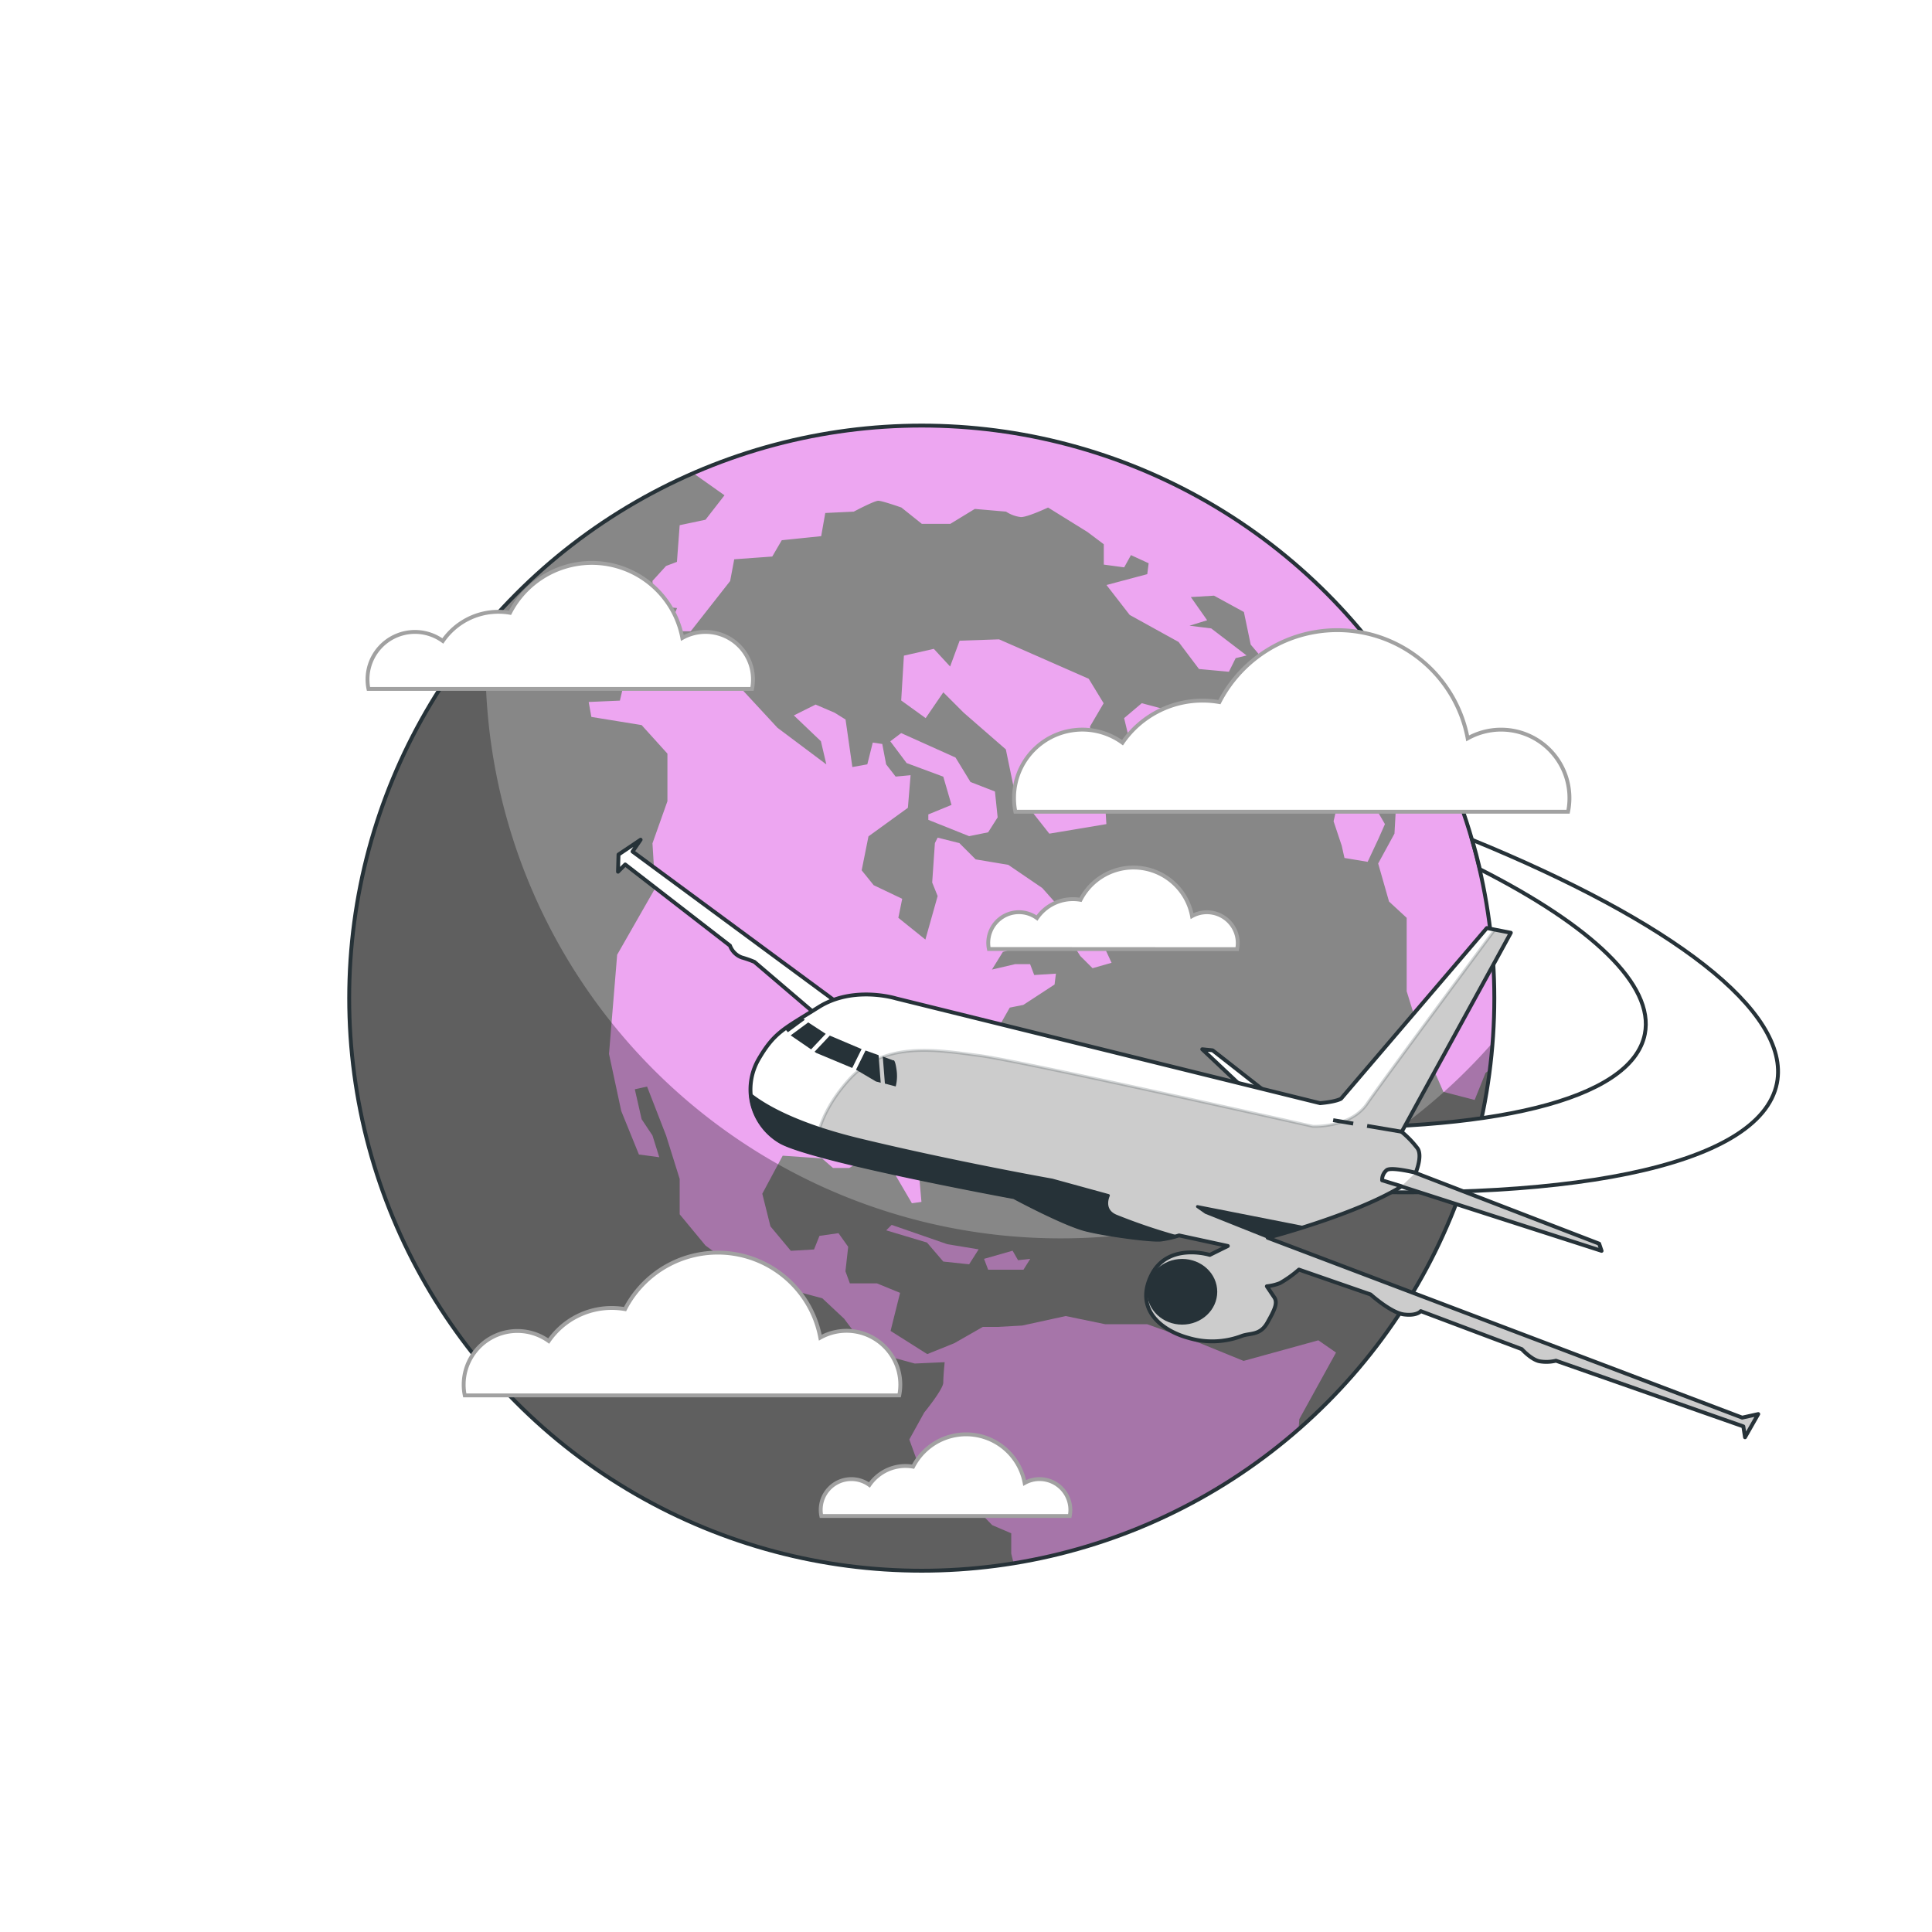 <svg class="animated" id="freepik_stories-flying-around-the-world" xmlns="http://www.w3.org/2000/svg" xmlns:xlink="http://www.w3.org/1999/xlink" viewBox="0 0 500 500" version="1.1" xmlns:svgjs="http://svgjs.com/svgjs"><style>svg#freepik_stories-flying-around-the-world:not(.animated) .animable {opacity: 0;}svg#freepik_stories-flying-around-the-world.animated #freepik--earth-globe--inject-100 {animation: 1s 1 forwards cubic-bezier(.36,-0.01,.5,1.38) fadeIn;animation-delay: 0s;}svg#freepik_stories-flying-around-the-world.animated #freepik--Clouds--inject-100 {animation: 1s 1 forwards cubic-bezier(.36,-0.01,.5,1.38) fadeIn;animation-delay: 0s;}svg#freepik_stories-flying-around-the-world.animated #freepik--Airplane--inject-100 {animation: 1s 1 forwards cubic-bezier(.36,-0.01,.5,1.38) slideUp,1.5s Infinite  linear floating;animation-delay: 0s,1s;}            @keyframes fadeIn {                0% {                    opacity: 0;                }                100% {                    opacity: 1;                }            }                    @keyframes slideUp {                0% {                    opacity: 0;                    transform: translateY(30px);                }                100% {                    opacity: 1;                    transform: inherit;                }            }                    @keyframes floating {                0% {                    opacity: 1;                    transform: translateY(0px);                }                50% {                    transform: translateY(-10px);                }                100% {                    opacity: 1;                    transform: translateY(0px);                }            }        </style><g id="freepik--earth-globe--inject-100" class="animable" style="transform-origin: 238.55px 258.32px;"><g id="el435tkj4nhsn"><circle cx="238.55" cy="258.32" r="148.18" style="fill: rgb(135, 135, 135); transform-origin: 238.55px 258.32px; transform: rotate(-45deg);" class="animable"></circle></g><g style="clip-path: url(&quot;#freepik--clip-path--inject-100&quot;); transform-origin: 238.051px 258.582px;" id="elx2k1ekptvog" class="animable"><path d="M233.22,189.72l14.07,6.33,3.87,6.33,6.33,2.46.7,6.69-2.46,3.87-4.92,1-10.56-4.22v-1.41l6-2.46L244.12,201l-9.49-3.52-4.22-5.63ZM321.84,352.2l-11.25-4.58-13.72-4.92H286l-10.2-2.11-11.25,2.46-6.33.35h-3.87l-7.38,4.22-7,2.82-9.49-6,2.46-9.85-6-2.46h-7L218.8,329l.71-6.33L217,319.14l-4.92.7-1.41,3.52-6,.35-5.28-6.33-2.11-8.44,5.28-9.85,10.19.71,2.82,2.46h4.22l5.27-3.17,4.57,1.41L236,311.4l2.47-.35-.71-8.09-2.11-4.22.71-6.68,13-5.63,1.76-13,5.62-4.57,4.58-8.09,3.51-.7,8.09-5.28.35-2.81-5.62.35-1.06-2.81h-3.87l-6,1.4,2.82-4.57,12.31-3.51,2.81-3.17,4.92,7.74,3.17,3.16,4.92-1.4-2.11-4.58-7.38-5.27-8.44-9.5-8.8-6-8.44-1.41-4.22-4.22-5.62-1.41-.71,1.41-.7,10.2,1.41,3.51-3.17,11.26-7-5.63,1-4.92-7.38-3.52L223,225.24l1.76-8.79,10.2-7.39.7-8.44-3.87.36-2.46-3.17-1-5.27-2.46-.36-1.41,5.63-3.87.7-1.76-12.3L216,184.45l-4.92-2.11-5.63,2.81,7,6.68,1.41,6-12.66-9.49-8.79-9.5-.71-9.49-9.14-2.82-7,4.57a55.62,55.62,0,0,1-5.28,2.82c-1.76.7-8.44,1.4-8.44,1.4l-1.41,6-8.08.35.7,3.87,13,2.11,6.68,7.39v12.31l-3.87,10.9.71,11.6-9.85,17.24-2.11,25.67,3.17,14.77,4.57,11.25,5.27.71-1.76-5.63-2.81-4.22-1.76-7.74,3.17-.7,4.92,12.66,3.52,11.25v9.15l6.68,8.08,12,8.8L212.82,336l5.63,5.27,4.22,5.63,6.33,3.87,7.74,2.11,7.74-.35s-.36,3.52-.36,5.27-4.92,7.74-4.92,7.74l-3.87,7,2.81,7.74,7.74,3.17,10.9,11.25,4.93,2.11v5.27l.61,2.46a147.58,147.58,0,0,0,73.76-34.72l.18-2.55,9.5-17.23-4.57-3.17Zm36.58-138.92-3.87-6.68-4.92-7.73-1.41-10.55,6.33,1.05.35-3.52-4.57-.35,3.87-1.76,4.22-2.46v-3.51l-4.22-5.63-.9-7.57a148.25,148.25,0,0,0-173.91-42.13l8.11,5.74-4.92,6.33-6.68,1.41-.71,9.49-2.81,1.06-3.52,3.87.36,6.33,6,.7-2.46,6h6l10.2-13,1.06-5.63,9.84-.71,2.46-4.22,10.2-1.05,1.06-6,7.38-.35s5.28-2.81,6.33-2.81,6,1.75,6,1.75l5.28,4.22h7.38l6.33-3.86,8.09.7a8.67,8.67,0,0,0,3.87,1.41c1.76,0,7-2.47,7-2.47l10.2,6.33,4.22,3.17v5.27l5.28.71,1.75-3.17,4.58,2.11-.36,2.82-10.55,2.81,6,7.74,12.66,7,5.28,7,7.74.71,1.75-3.52,2.82-.7-9.15-7-5.62-.7,4.57-1.41-4.22-6,6-.36,7.73,4.22,1.76,8.44,3.87,4.58,3.17,10.19,7.73,5.63v11.61l8.09,5.27-.35,3.87-1.06,4.57,2.11,6.33.71,3.17,6,1,2.81-6ZM363,177.86v2l-1.76,5.62,1.06,4.93,3.86,1.4v6.68l-4.22-1.75-1.05,19-4.22,7.73,2.81,9.85,4.57,4.22v19l4.58,14.77,4.92,11.26,8.09,2.1,2.81-7,1.15-.9a149.22,149.22,0,0,0,1.14-18.42A147.48,147.48,0,0,0,363,177.86Zm-81.24-2.2-23.21-10.2-10.2.35-2.46,6.68-4.22-4.57-7.74,1.76-.7,11.6,6.33,4.57,4.57-6.68,5.28,5.28,10.9,9.49,2.11,10.2,9.14,11.61,14.77-2.47L286,208l-3.16-6L282.1,188l3.52-6Zm19,7.73-5.27-1.4-4.57,3.86,2.46,10.2h4.57Zm32.71,6.68-12-6.33L319,179.52l-2.81,1.06,2.46,7,2.11,9.15,5.27,2.11,1.06-1.41L324,192.18l9.15,3.52ZM230.76,317l-1.41,1.41,10.55,3.16,4.22,4.92,6.69.71,2.46-3.87L245.18,322Zm31.3,6.68-7.39,2.11,1.06,2.81h9.14l1.76-2.81-3.16.35Z" style="fill: rgb(237, 166, 241); transform-origin: 269.545px 257.34px;" id="elcahcbb5res" class="animable"></path><g id="el6tvkwyvzbzm"><path d="M274.46,320.49A148.82,148.82,0,0,1,125.64,171.68c0-3.81.15-7.59.43-11.33a148.81,148.81,0,1,0,260.48,109.2A148.44,148.44,0,0,1,274.46,320.49Z" style="opacity: 0.3; transform-origin: 237.956px 283.687px;" class="animable"></path></g></g><g id="elk7i6e9b8lhb"><circle cx="238.55" cy="258.32" r="148.18" style="fill: none; stroke: rgb(38, 50, 56); stroke-linecap: round; stroke-linejoin: round; transform-origin: 238.55px 258.32px; transform: rotate(-45deg);" class="animable"></circle></g></g><g id="freepik--Clouds--inject-100" class="animable animator-active" style="transform-origin: 250.64px 269.009px;"><path d="M405.81,210.08a17.31,17.31,0,0,0,.36-3.55,17.69,17.69,0,0,0-26.34-15.44,34.32,34.32,0,0,0-64.25-9.39,25.85,25.85,0,0,0-4.34-.38,25.14,25.14,0,0,0-20.74,10.89,17.67,17.67,0,0,0-28.07,14.32,18,18,0,0,0,.35,3.55Z" style="fill: rgb(255, 255, 255); stroke: rgb(161, 161, 161); stroke-miterlimit: 10; transform-origin: 334.3px 186.582px;" id="elylkqr1nb8o" class="animable"></path><path d="M194.63,178.29a12.54,12.54,0,0,0,.24-2.47,12.29,12.29,0,0,0-18.28-10.72,23.83,23.83,0,0,0-44.6-6.51,17.67,17.67,0,0,0-3-.26,17.47,17.47,0,0,0-14.39,7.55,12.28,12.28,0,0,0-19.49,9.94,12.54,12.54,0,0,0,.25,2.47Z" style="fill: rgb(255, 255, 255); stroke: rgb(161, 161, 161); stroke-miterlimit: 10; transform-origin: 144.99px 161.984px;" id="elnkp8jkxeoza" class="animable"></path><path d="M232.72,361.12a14.19,14.19,0,0,0,.28-2.79,13.92,13.92,0,0,0-20.71-12.15,27,27,0,0,0-50.53-7.38,20.23,20.23,0,0,0-3.42-.3A19.81,19.81,0,0,0,142,347.06,13.9,13.9,0,0,0,120,358.33a13.47,13.47,0,0,0,.28,2.79Z" style="fill: rgb(255, 255, 255); stroke: rgb(161, 161, 161); stroke-miterlimit: 10; transform-origin: 176.5px 342.648px;" id="el81vt0gql0sd" class="animable"></path><path d="M320.17,245.64a7.69,7.69,0,0,0,.16-1.6,8,8,0,0,0-7.95-7.95,7.85,7.85,0,0,0-3.88,1,15.42,15.42,0,0,0-28.86-4.22,11.49,11.49,0,0,0-1.95-.17,11.28,11.28,0,0,0-9.32,4.89A7.94,7.94,0,0,0,255.76,244a8.43,8.43,0,0,0,.16,1.6Z" style="fill: rgb(255, 255, 255); stroke: rgb(161, 161, 161); stroke-miterlimit: 10; transform-origin: 288.045px 235.079px;" id="eluskkvtjdj1j" class="animable"></path><path d="M276.85,392.34a8.43,8.43,0,0,0,.16-1.6,8,8,0,0,0-7.95-7.95,7.85,7.85,0,0,0-3.88,1,15.42,15.42,0,0,0-28.87-4.22A11.32,11.32,0,0,0,225,384.31a7.93,7.93,0,0,0-12.6,6.43,7.69,7.69,0,0,0,.16,1.6Z" style="fill: rgb(255, 255, 255); stroke: rgb(161, 161, 161); stroke-miterlimit: 10; transform-origin: 244.705px 381.771px;" id="eluyml4rcraf" class="animable"></path></g><g id="freepik--Airplane--inject-100" class="animable" style="transform-origin: 310.048px 294.64px;"><path d="M381,217.35q1.08,3.77,2,7.61c28.79,14.62,45.2,29.9,42.68,42.66-3.4,17.24-40.52,25.62-93.47,24v16c71.93,4.18,123.34-5.43,127.66-27.31C463.5,261.66,432.29,238.34,381,217.35Z" style="fill: rgb(255, 255, 255); stroke: rgb(38, 50, 56); stroke-miterlimit: 10; transform-origin: 396.183px 262.963px;" id="elz6f5k77ucn" class="animable"></path><path d="M217.41,260,163.7,220.38l2.09-3.06-5.72,3.84-.13,4.44,1.86-1.87,27.12,21A5.11,5.11,0,0,0,192,247.8a27.15,27.15,0,0,1,3.25,1.14l17,14.51Z" style="fill: rgb(255, 255, 255); stroke: rgb(38, 50, 56); stroke-linecap: round; stroke-linejoin: round; transform-origin: 188.675px 240.385px;" id="el0ztvssfl9cq" class="animable"></path><polygon points="328.22 283.1 313.82 271.82 311.14 271.55 324.11 283.78 328.22 283.1" style="fill: rgb(255, 255, 255); stroke: rgb(38, 50, 56); stroke-linecap: round; stroke-linejoin: round; transform-origin: 319.68px 277.665px;" id="ele6whx5ufuha" class="animable"></polygon><path d="M341.64,285.5,231.87,258.39s-11-3.41-20,2.25-11.44,6.43-15.58,13.55a15.66,15.66,0,0,0,5.5,21.18c7.85,4.77,60.66,14.45,60.66,14.45s13,7,18.69,8.4,17,2.86,19.34,2.57a29.75,29.75,0,0,0,4.67-1.06l12.61,2.73-4.67,2.31s-11-3.41-15.21,5.43,2.9,14.22,9.73,16.06a21.57,21.57,0,0,0,13.75-.51c2.14-.82,4.72-.06,6.62-3.41s2.76-5.16,1.8-6.59l-1.92-2.86a13,13,0,0,0,3.39-.82,29.4,29.4,0,0,0,4.91-3.5L354.7,335s5.27,4.76,8.66,5.18,4.33-.86,4.33-.86l26.15,9.84s2.44,2.72,4.59,3.14a10.36,10.36,0,0,0,4.25-.15l48.49,17,.44,2.81,3.42-6-4.15.92-122.8-46.55s22.75-5.94,34.62-13.27l51.79,16.66-.63-1.86-47.5-18.3s1.85-4.34.51-6.35a25.61,25.61,0,0,0-4.11-4.28L391,241.4l-6.21-1.22-37.73,44.16S345.93,285.11,341.64,285.5Z" style="fill: rgb(255, 255, 255); transform-origin: 324.627px 306.07px;" id="eloviws2gqrv" class="animable"></path><g style="clip-path: url(&quot;#freepik--clip-path-2--inject-100&quot;); transform-origin: 333.023px 306.275px;" id="eljcji87mvsa" class="animable"><g id="el4r8zjfgtpy9"><path d="M336.12,328.57,354.7,335s5.27,4.76,8.66,5.18,4.33-.86,4.33-.86l26.15,9.84s2.44,2.72,4.59,3.14a10.36,10.36,0,0,0,4.25-.15l48.49,17,.44,2.81,3.42-6-4.15.92-122.8-46.55s22.75-5.94,34.62-13.27l51.79,16.66-.63-1.86-47.5-18.3s1.85-4.34.51-6.35a25.61,25.61,0,0,0-4.11-4.28L391,241.4l-4.13-.81c-2.24,3-29,39.11-33.12,45.11-4.34,6.27-14,5.79-14,5.79s-75.21-16.88-86.3-18.32-24.59-3.86-33.75,6.26-8.68,18.81-8.68,18.81l.86.7c17.76,4.88,50.49,10.88,50.49,10.88s13,7,18.69,8.4,17,2.86,19.34,2.57a29.75,29.75,0,0,0,4.67-1.06l12.61,2.73-4.67,2.31s-11-3.41-15.21,5.43,2.9,14.22,9.73,16.06a21.57,21.57,0,0,0,13.75-.51c2.14-.82,4.72-.06,6.62-3.41s2.76-5.16,1.8-6.59l-1.92-2.86a13,13,0,0,0,3.39-.82A29.4,29.4,0,0,0,336.12,328.57Z" style="stroke: rgb(38, 50, 56); stroke-linecap: round; stroke-linejoin: round; stroke-width: 0.75px; opacity: 0.2; transform-origin: 333.023px 306.275px;" class="animable"></path></g></g><path d="M341.64,285.5,231.87,258.39s-11-3.41-20,2.25-11.44,6.43-15.58,13.55a15.66,15.66,0,0,0,5.5,21.18c7.85,4.77,60.66,14.45,60.66,14.45s13,7,18.69,8.4,17,2.86,19.34,2.57a29.75,29.75,0,0,0,4.67-1.06l12.61,2.73-4.67,2.31s-11-3.41-15.21,5.43,2.9,14.22,9.73,16.06a21.57,21.57,0,0,0,13.75-.51c2.14-.82,4.72-.06,6.62-3.41s2.76-5.16,1.8-6.59l-1.92-2.86a13,13,0,0,0,3.39-.82,29.4,29.4,0,0,0,4.91-3.5L354.7,335s5.27,4.76,8.66,5.18,4.33-.86,4.33-.86l26.15,9.84s2.44,2.72,4.59,3.14a10.36,10.36,0,0,0,4.25-.15l48.49,17,.44,2.81,3.42-6-4.15.92-122.8-46.55s22.75-5.94,34.62-13.27l51.79,16.66-.63-1.86-47.5-18.3s1.85-4.34.51-6.35a25.61,25.61,0,0,0-4.11-4.28L391,241.4l-6.21-1.22-37.73,44.16S345.93,285.11,341.64,285.5Z" style="fill: none; stroke: rgb(38, 50, 56); stroke-linecap: round; stroke-linejoin: round; transform-origin: 324.627px 306.07px;" id="elyo6n6iea01o" class="animable"></path><polygon points="222.98 271.5 214.75 268.01 210.81 272.19 211.25 272.5 220.56 276.39 222.98 271.5" style="fill: rgb(38, 50, 56); transform-origin: 216.895px 272.2px;" id="elbxlhgfr1fpe" class="animable"></polygon><path d="M208.28,263.92l-.76-.63c-1.78,1.1-3.22,2-4.46,2.91l.85.94Z" style="fill: rgb(38, 50, 56); transform-origin: 205.67px 265.215px;" id="elqv1vl9a1dz" class="animable"></path><polygon points="213.7 267.56 209.17 264.6 204.64 267.94 204.74 268.04 209.91 271.58 213.7 267.56" style="fill: rgb(38, 50, 56); transform-origin: 209.17px 268.09px;" id="elop7k1bs3rge" class="animable"></polygon><polygon points="227.37 273.07 224 271.87 221.54 276.84 226.7 279.89 227.93 280.21 227.37 273.07" style="fill: rgb(38, 50, 56); transform-origin: 224.735px 276.04px;" id="eliucqoowr09k" class="animable"></polygon><path d="M232,276.71c-.39-2.78-.84-2.28-.84-2.28l-2.7-1,.55,7,2.8.74A10.92,10.92,0,0,0,232,276.71Z" style="fill: rgb(38, 50, 56); transform-origin: 230.303px 277.3px;" id="ellphpv7et9t" class="animable"></path><g id="elxgcv8dmb4t8"><ellipse cx="305.94" cy="334.31" rx="8.58" ry="8" style="fill: rgb(38, 50, 56); stroke: rgb(38, 50, 56); stroke-linecap: round; stroke-linejoin: round; transform-origin: 305.94px 334.31px; transform: rotate(-78.84deg);" class="animable"></ellipse></g><path d="M362.7,307l-5-1.53a3.19,3.19,0,0,1,1.24-2.69c1.33-.8,7.43.72,7.43.72" style="fill: rgb(255, 255, 255); stroke: rgb(38, 50, 56); stroke-linecap: round; stroke-linejoin: round; transform-origin: 362.033px 304.774px;" id="elgff9i52r7ni" class="animable"></path><path d="M304.33,320a150.13,150.13,0,0,1-15.48-5.27c-3.81-1.58-2-5.33-2-5.33l-14.57-4S247.38,301,222.51,295c-16.58-4-24.69-8.89-28.26-11.71a15.66,15.66,0,0,0,7.5,12.06c7.85,4.77,60.66,14.45,60.66,14.45s13,7,18.69,8.4,17,2.86,19.34,2.57A28.38,28.38,0,0,0,304.33,320Z" style="fill: rgb(38, 50, 56); stroke: rgb(38, 50, 56); stroke-linecap: round; stroke-linejoin: round; stroke-width: 0.75px; transform-origin: 249.29px 302.049px;" id="el2b835q6sg83" class="animable"></path><path d="M337.15,317.63l-27.25-5.37,2.17,1.52,16.19,6.46C329.06,320,332.52,319.09,337.15,317.63Z" style="fill: rgb(38, 50, 56); stroke: rgb(38, 50, 56); stroke-linecap: round; stroke-linejoin: round; stroke-width: 0.75px; transform-origin: 323.525px 316.25px;" id="eli8ndtlnz3d" class="animable"></path><line x1="350.21" y1="290.78" x2="345.02" y2="289.9" style="fill: rgb(255, 255, 255); stroke: rgb(38, 50, 56); stroke-miterlimit: 10; transform-origin: 347.615px 290.34px;" id="elkkcy7hi08a" class="animable"></line><line x1="362.76" y1="292.89" x2="353.81" y2="291.38" style="fill: rgb(255, 255, 255); stroke: rgb(38, 50, 56); stroke-miterlimit: 10; transform-origin: 358.285px 292.135px;" id="elu1lsyv9l2om" class="animable"></line></g><defs>     <filter id="active" height="200%">         <feMorphology in="SourceAlpha" result="DILATED" operator="dilate" radius="2"></feMorphology>                <feFlood flood-color="#32DFEC" flood-opacity="1" result="PINK"></feFlood>        <feComposite in="PINK" in2="DILATED" operator="in" result="OUTLINE"></feComposite>        <feMerge>            <feMergeNode in="OUTLINE"></feMergeNode>            <feMergeNode in="SourceGraphic"></feMergeNode>        </feMerge>    </filter>    <filter id="hover" height="200%">        <feMorphology in="SourceAlpha" result="DILATED" operator="dilate" radius="2"></feMorphology>                <feFlood flood-color="#ff0000" flood-opacity="0.5" result="PINK"></feFlood>        <feComposite in="PINK" in2="DILATED" operator="in" result="OUTLINE"></feComposite>        <feMerge>            <feMergeNode in="OUTLINE"></feMergeNode>            <feMergeNode in="SourceGraphic"></feMergeNode>        </feMerge>            <feColorMatrix type="matrix" values="0   0   0   0   0                0   1   0   0   0                0   0   0   0   0                0   0   0   1   0 "></feColorMatrix>    </filter></defs><defs><clipPath id="freepik--clip-path--inject-100"><circle cx="238.55" cy="258.32" r="148.18" transform="translate(-112.79 244.34) rotate(-45)" style="fill:#878787;stroke:#263238;stroke-linecap:round;stroke-linejoin:round"></circle></clipPath><clipPath id="freepik--clip-path-2--inject-100"><path d="M341.64,285.5,231.87,258.39s-11-3.41-20,2.25-11.44,6.43-15.58,13.55a15.66,15.66,0,0,0,5.5,21.18c7.85,4.77,60.66,14.45,60.66,14.45s13,7,18.69,8.4,17,2.86,19.34,2.57a29.75,29.75,0,0,0,4.67-1.06l12.61,2.73-4.67,2.31s-11-3.41-15.21,5.43,2.9,14.22,9.73,16.06a21.57,21.57,0,0,0,13.75-.51c2.14-.82,4.72-.06,6.62-3.41s2.76-5.16,1.8-6.59l-1.92-2.86a13,13,0,0,0,3.39-.82,29.4,29.4,0,0,0,4.91-3.5L354.7,335s5.27,4.76,8.66,5.18,4.33-.86,4.33-.86l26.15,9.84s2.44,2.72,4.59,3.14a10.36,10.36,0,0,0,4.25-.15l48.49,17,.44,2.81,3.42-6-4.15.92-122.8-46.55s22.75-5.94,34.62-13.27l51.79,16.66-.63-1.86-47.5-18.3s1.85-4.34.51-6.35a25.61,25.61,0,0,0-4.11-4.28L391,241.4l-6.21-1.22-37.73,44.16S345.93,285.11,341.64,285.5Z" style="fill:#fff;stroke:#263238;stroke-linecap:round;stroke-linejoin:round"></path></clipPath></defs></svg>